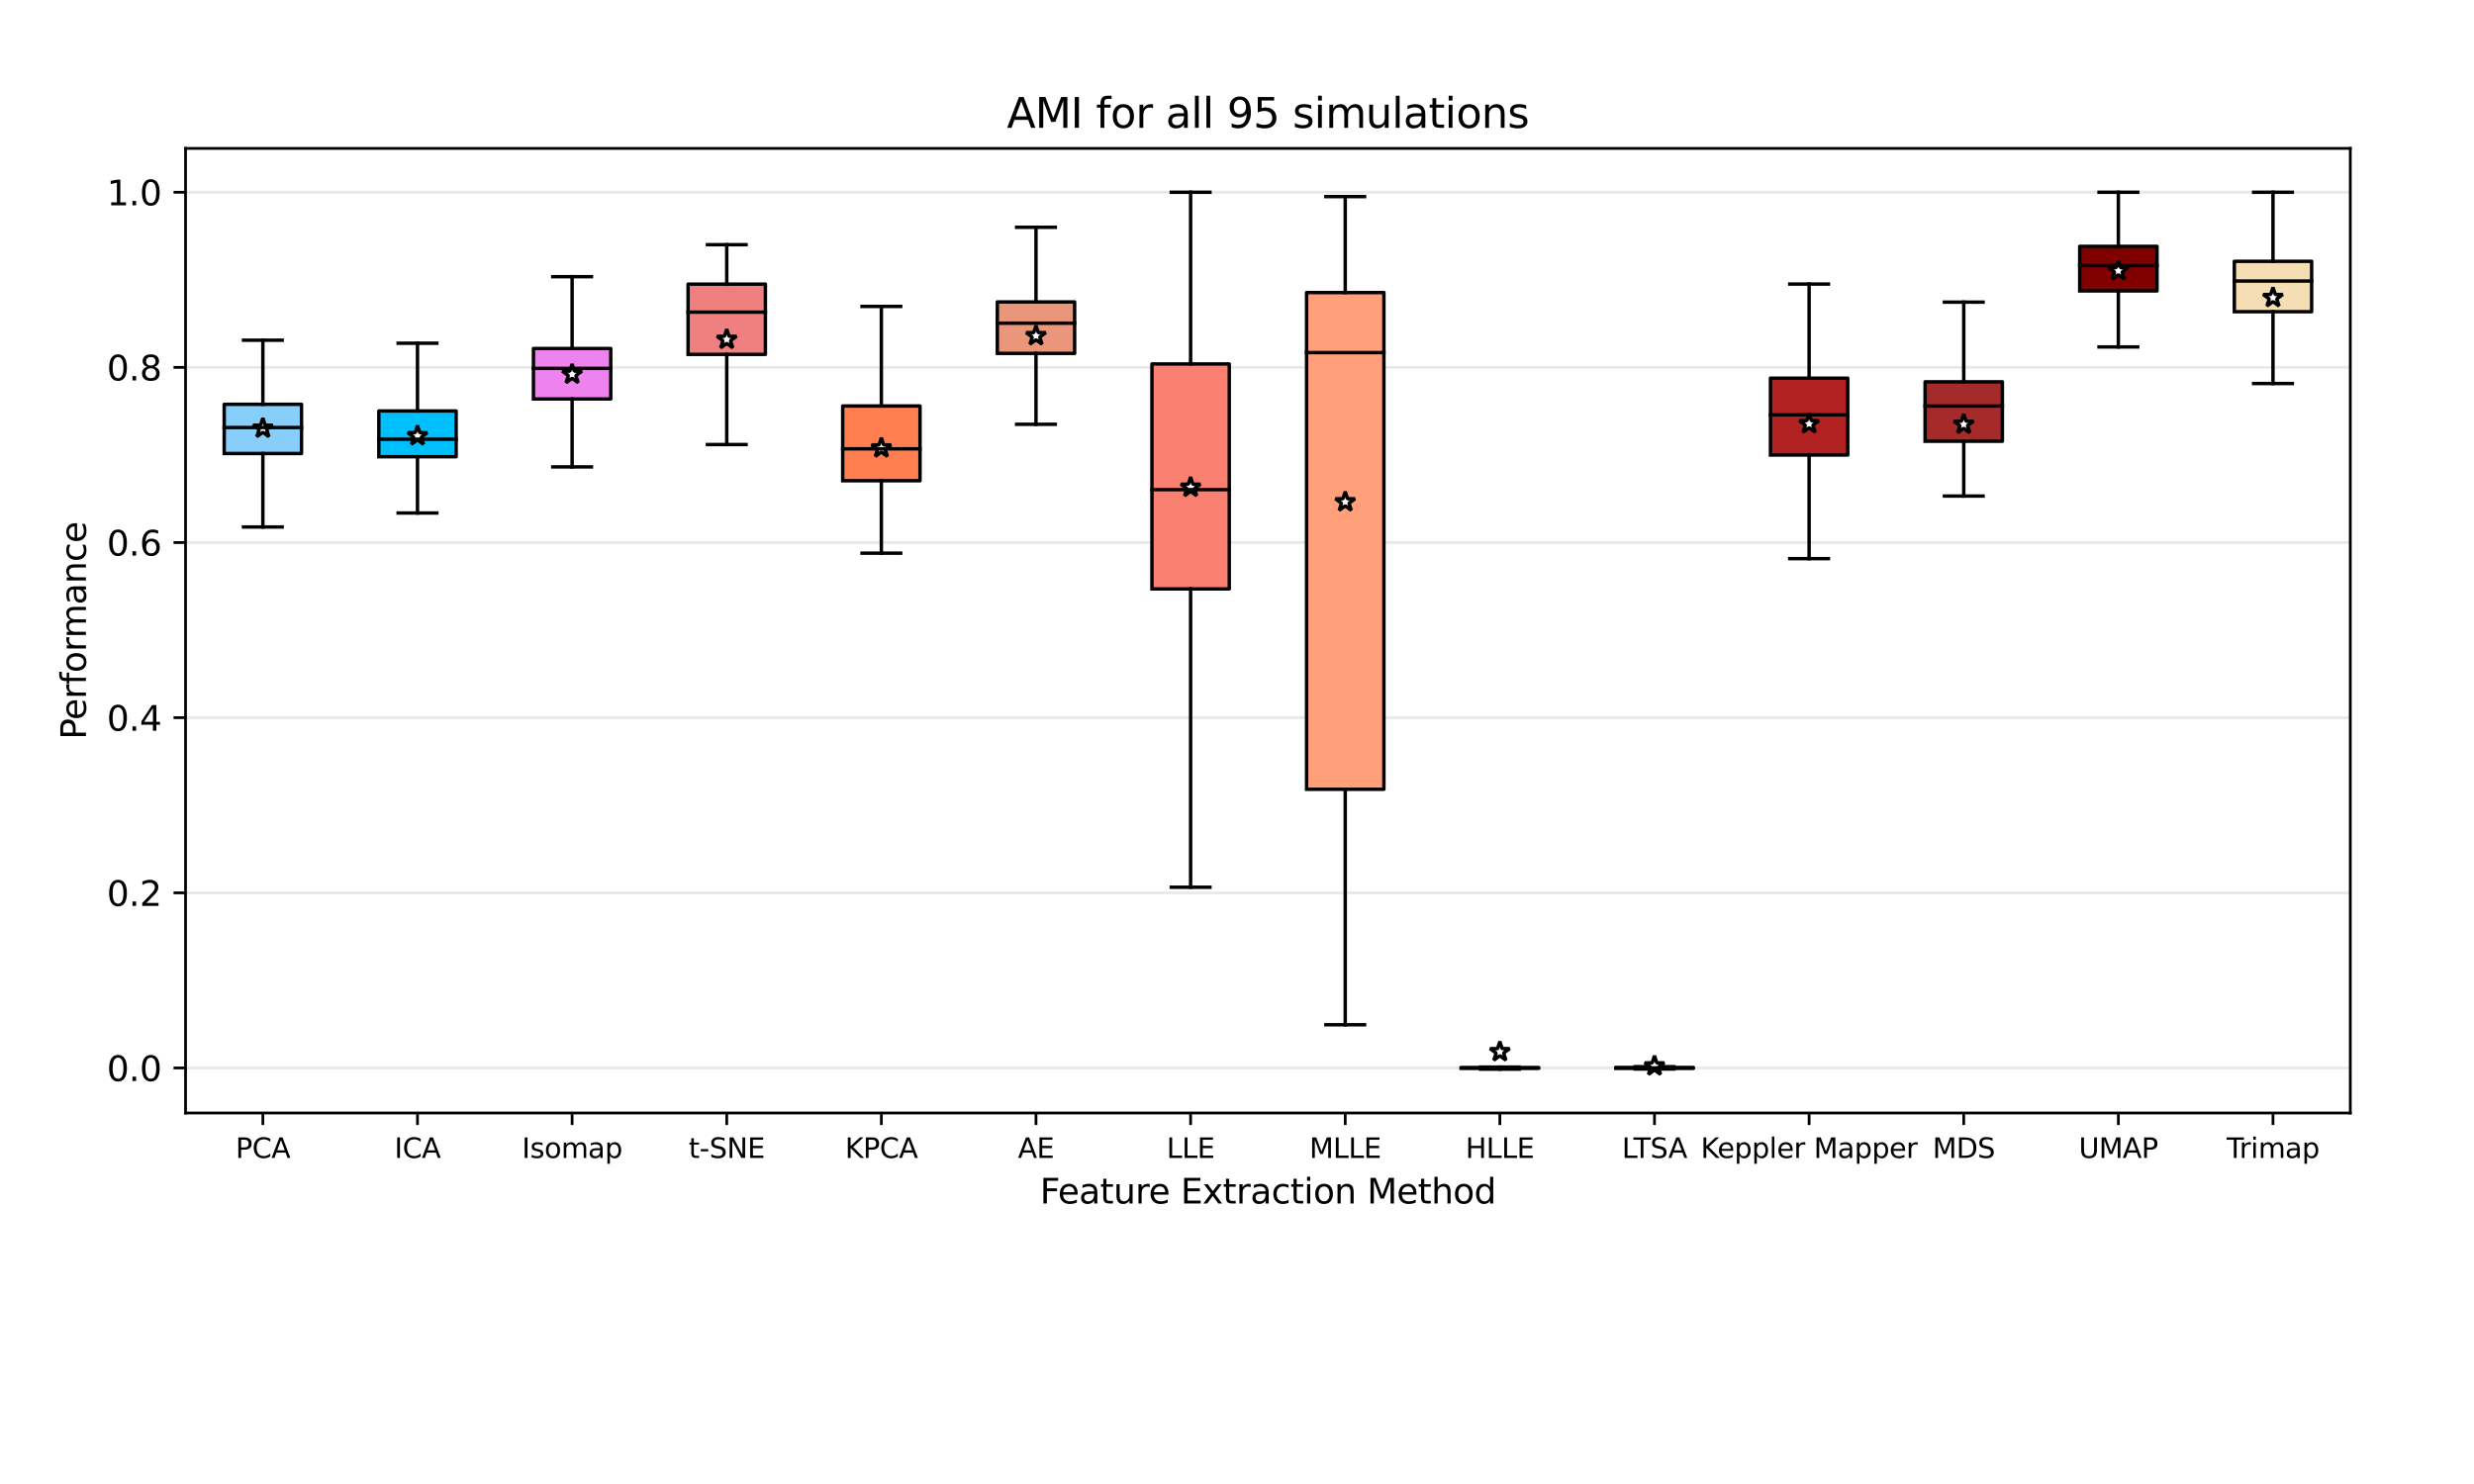 <?xml version="1.0" encoding="utf-8" standalone="no"?>
<!DOCTYPE svg PUBLIC "-//W3C//DTD SVG 1.1//EN"
  "http://www.w3.org/Graphics/SVG/1.1/DTD/svg11.dtd">
<svg xmlns:xlink="http://www.w3.org/1999/xlink" width="720pt" height="432pt" viewBox="0 0 720 432" xmlns="http://www.w3.org/2000/svg" version="1.1">
 <defs>
  <style type="text/css">*{stroke-linejoin: round; stroke-linecap: butt}</style>
 </defs>
 <g id="figure_1">
  <g id="patch_1">
   <path d="M 0 432 
L 720 432 
L 720 0 
L 0 0 
z
" style="fill: #ffffff"/>
  </g>
  <g id="axes_1">
   <g id="patch_2">
    <path d="M 54 324 
L 684 324 
L 684 43.2 
L 54 43.2 
z
" style="fill: #ffffff"/>
   </g>
   <g id="matplotlib.axis_1">
    <g id="xtick_1">
     <g id="line2d_1">
      <defs>
       <path id="m69fe565f11" d="M 0 0 
L 0 3.5 
" style="stroke: #000000; stroke-width: 0.8"/>
      </defs>
      <g>
       <use xlink:href="#m69fe565f11" x="76.5" y="324" style="stroke: #000000; stroke-width: 0.8"/>
      </g>
     </g>
     <g id="text_1">
      <!-- PCA -->
      <g transform="translate(68.559 337.079) scale(0.08 -0.08)">
       <defs>
        <path id="DejaVuSans-50" d="M 1259 4147 
L 1259 2394 
L 2053 2394 
Q 2494 2394 2734 2622 
Q 2975 2850 2975 3272 
Q 2975 3691 2734 3919 
Q 2494 4147 2053 4147 
L 1259 4147 
z
M 628 4666 
L 2053 4666 
Q 2838 4666 3239 4311 
Q 3641 3956 3641 3272 
Q 3641 2581 3239 2228 
Q 2838 1875 2053 1875 
L 1259 1875 
L 1259 0 
L 628 0 
L 628 4666 
z
" transform="scale(0.016)"/>
        <path id="DejaVuSans-43" d="M 4122 4306 
L 4122 3641 
Q 3803 3938 3442 4084 
Q 3081 4231 2675 4231 
Q 1875 4231 1450 3742 
Q 1025 3253 1025 2328 
Q 1025 1406 1450 917 
Q 1875 428 2675 428 
Q 3081 428 3442 575 
Q 3803 722 4122 1019 
L 4122 359 
Q 3791 134 3420 21 
Q 3050 -91 2638 -91 
Q 1578 -91 968 557 
Q 359 1206 359 2328 
Q 359 3453 968 4101 
Q 1578 4750 2638 4750 
Q 3056 4750 3426 4639 
Q 3797 4528 4122 4306 
z
" transform="scale(0.016)"/>
        <path id="DejaVuSans-41" d="M 2188 4044 
L 1331 1722 
L 3047 1722 
L 2188 4044 
z
M 1831 4666 
L 2547 4666 
L 4325 0 
L 3669 0 
L 3244 1197 
L 1141 1197 
L 716 0 
L 50 0 
L 1831 4666 
z
" transform="scale(0.016)"/>
       </defs>
       <use xlink:href="#DejaVuSans-50"/>
       <use xlink:href="#DejaVuSans-43" x="60.303"/>
       <use xlink:href="#DejaVuSans-41" x="130.127"/>
      </g>
     </g>
    </g>
    <g id="xtick_2">
     <g id="line2d_2">
      <g>
       <use xlink:href="#m69fe565f11" x="121.5" y="324" style="stroke: #000000; stroke-width: 0.8"/>
      </g>
     </g>
     <g id="text_2">
      <!-- ICA -->
      <g transform="translate(114.791 337.079) scale(0.08 -0.08)">
       <defs>
        <path id="DejaVuSans-49" d="M 628 4666 
L 1259 4666 
L 1259 0 
L 628 0 
L 628 4666 
z
" transform="scale(0.016)"/>
       </defs>
       <use xlink:href="#DejaVuSans-49"/>
       <use xlink:href="#DejaVuSans-43" x="29.492"/>
       <use xlink:href="#DejaVuSans-41" x="99.316"/>
      </g>
     </g>
    </g>
    <g id="xtick_3">
     <g id="line2d_3">
      <g>
       <use xlink:href="#m69fe565f11" x="166.5" y="324" style="stroke: #000000; stroke-width: 0.8"/>
      </g>
     </g>
     <g id="text_3">
      <!-- Isomap -->
      <g transform="translate(151.902 337.079) scale(0.08 -0.08)">
       <defs>
        <path id="DejaVuSans-73" d="M 2834 3397 
L 2834 2853 
Q 2591 2978 2328 3040 
Q 2066 3103 1784 3103 
Q 1356 3103 1142 2972 
Q 928 2841 928 2578 
Q 928 2378 1081 2264 
Q 1234 2150 1697 2047 
L 1894 2003 
Q 2506 1872 2764 1633 
Q 3022 1394 3022 966 
Q 3022 478 2636 193 
Q 2250 -91 1575 -91 
Q 1294 -91 989 -36 
Q 684 19 347 128 
L 347 722 
Q 666 556 975 473 
Q 1284 391 1588 391 
Q 1994 391 2212 530 
Q 2431 669 2431 922 
Q 2431 1156 2273 1281 
Q 2116 1406 1581 1522 
L 1381 1569 
Q 847 1681 609 1914 
Q 372 2147 372 2553 
Q 372 3047 722 3315 
Q 1072 3584 1716 3584 
Q 2034 3584 2315 3537 
Q 2597 3491 2834 3397 
z
" transform="scale(0.016)"/>
        <path id="DejaVuSans-6f" d="M 1959 3097 
Q 1497 3097 1228 2736 
Q 959 2375 959 1747 
Q 959 1119 1226 758 
Q 1494 397 1959 397 
Q 2419 397 2687 759 
Q 2956 1122 2956 1747 
Q 2956 2369 2687 2733 
Q 2419 3097 1959 3097 
z
M 1959 3584 
Q 2709 3584 3137 3096 
Q 3566 2609 3566 1747 
Q 3566 888 3137 398 
Q 2709 -91 1959 -91 
Q 1206 -91 779 398 
Q 353 888 353 1747 
Q 353 2609 779 3096 
Q 1206 3584 1959 3584 
z
" transform="scale(0.016)"/>
        <path id="DejaVuSans-6d" d="M 3328 2828 
Q 3544 3216 3844 3400 
Q 4144 3584 4550 3584 
Q 5097 3584 5394 3201 
Q 5691 2819 5691 2113 
L 5691 0 
L 5113 0 
L 5113 2094 
Q 5113 2597 4934 2840 
Q 4756 3084 4391 3084 
Q 3944 3084 3684 2787 
Q 3425 2491 3425 1978 
L 3425 0 
L 2847 0 
L 2847 2094 
Q 2847 2600 2669 2842 
Q 2491 3084 2119 3084 
Q 1678 3084 1418 2786 
Q 1159 2488 1159 1978 
L 1159 0 
L 581 0 
L 581 3500 
L 1159 3500 
L 1159 2956 
Q 1356 3278 1631 3431 
Q 1906 3584 2284 3584 
Q 2666 3584 2933 3390 
Q 3200 3197 3328 2828 
z
" transform="scale(0.016)"/>
        <path id="DejaVuSans-61" d="M 2194 1759 
Q 1497 1759 1228 1600 
Q 959 1441 959 1056 
Q 959 750 1161 570 
Q 1363 391 1709 391 
Q 2188 391 2477 730 
Q 2766 1069 2766 1631 
L 2766 1759 
L 2194 1759 
z
M 3341 1997 
L 3341 0 
L 2766 0 
L 2766 531 
Q 2569 213 2275 61 
Q 1981 -91 1556 -91 
Q 1019 -91 701 211 
Q 384 513 384 1019 
Q 384 1609 779 1909 
Q 1175 2209 1959 2209 
L 2766 2209 
L 2766 2266 
Q 2766 2663 2505 2880 
Q 2244 3097 1772 3097 
Q 1472 3097 1187 3025 
Q 903 2953 641 2809 
L 641 3341 
Q 956 3463 1253 3523 
Q 1550 3584 1831 3584 
Q 2591 3584 2966 3190 
Q 3341 2797 3341 1997 
z
" transform="scale(0.016)"/>
        <path id="DejaVuSans-70" d="M 1159 525 
L 1159 -1331 
L 581 -1331 
L 581 3500 
L 1159 3500 
L 1159 2969 
Q 1341 3281 1617 3432 
Q 1894 3584 2278 3584 
Q 2916 3584 3314 3078 
Q 3713 2572 3713 1747 
Q 3713 922 3314 415 
Q 2916 -91 2278 -91 
Q 1894 -91 1617 61 
Q 1341 213 1159 525 
z
M 3116 1747 
Q 3116 2381 2855 2742 
Q 2594 3103 2138 3103 
Q 1681 3103 1420 2742 
Q 1159 2381 1159 1747 
Q 1159 1113 1420 752 
Q 1681 391 2138 391 
Q 2594 391 2855 752 
Q 3116 1113 3116 1747 
z
" transform="scale(0.016)"/>
       </defs>
       <use xlink:href="#DejaVuSans-49"/>
       <use xlink:href="#DejaVuSans-73" x="29.492"/>
       <use xlink:href="#DejaVuSans-6f" x="81.592"/>
       <use xlink:href="#DejaVuSans-6d" x="142.773"/>
       <use xlink:href="#DejaVuSans-61" x="240.186"/>
       <use xlink:href="#DejaVuSans-70" x="301.465"/>
      </g>
     </g>
    </g>
    <g id="xtick_4">
     <g id="line2d_4">
      <g>
       <use xlink:href="#m69fe565f11" x="211.5" y="324" style="stroke: #000000; stroke-width: 0.8"/>
      </g>
     </g>
     <g id="text_4">
      <!-- t-SNE -->
      <g transform="translate(200.429 337.079) scale(0.08 -0.08)">
       <defs>
        <path id="DejaVuSans-74" d="M 1172 4494 
L 1172 3500 
L 2356 3500 
L 2356 3053 
L 1172 3053 
L 1172 1153 
Q 1172 725 1289 603 
Q 1406 481 1766 481 
L 2356 481 
L 2356 0 
L 1766 0 
Q 1100 0 847 248 
Q 594 497 594 1153 
L 594 3053 
L 172 3053 
L 172 3500 
L 594 3500 
L 594 4494 
L 1172 4494 
z
" transform="scale(0.016)"/>
        <path id="DejaVuSans-2d" d="M 313 2009 
L 1997 2009 
L 1997 1497 
L 313 1497 
L 313 2009 
z
" transform="scale(0.016)"/>
        <path id="DejaVuSans-53" d="M 3425 4513 
L 3425 3897 
Q 3066 4069 2747 4153 
Q 2428 4238 2131 4238 
Q 1616 4238 1336 4038 
Q 1056 3838 1056 3469 
Q 1056 3159 1242 3001 
Q 1428 2844 1947 2747 
L 2328 2669 
Q 3034 2534 3370 2195 
Q 3706 1856 3706 1288 
Q 3706 609 3251 259 
Q 2797 -91 1919 -91 
Q 1588 -91 1214 -16 
Q 841 59 441 206 
L 441 856 
Q 825 641 1194 531 
Q 1563 422 1919 422 
Q 2459 422 2753 634 
Q 3047 847 3047 1241 
Q 3047 1584 2836 1778 
Q 2625 1972 2144 2069 
L 1759 2144 
Q 1053 2284 737 2584 
Q 422 2884 422 3419 
Q 422 4038 858 4394 
Q 1294 4750 2059 4750 
Q 2388 4750 2728 4690 
Q 3069 4631 3425 4513 
z
" transform="scale(0.016)"/>
        <path id="DejaVuSans-4e" d="M 628 4666 
L 1478 4666 
L 3547 763 
L 3547 4666 
L 4159 4666 
L 4159 0 
L 3309 0 
L 1241 3903 
L 1241 0 
L 628 0 
L 628 4666 
z
" transform="scale(0.016)"/>
        <path id="DejaVuSans-45" d="M 628 4666 
L 3578 4666 
L 3578 4134 
L 1259 4134 
L 1259 2753 
L 3481 2753 
L 3481 2222 
L 1259 2222 
L 1259 531 
L 3634 531 
L 3634 0 
L 628 0 
L 628 4666 
z
" transform="scale(0.016)"/>
       </defs>
       <use xlink:href="#DejaVuSans-74"/>
       <use xlink:href="#DejaVuSans-2d" x="39.209"/>
       <use xlink:href="#DejaVuSans-53" x="75.293"/>
       <use xlink:href="#DejaVuSans-4e" x="138.77"/>
       <use xlink:href="#DejaVuSans-45" x="213.574"/>
      </g>
     </g>
    </g>
    <g id="xtick_5">
     <g id="line2d_5">
      <g>
       <use xlink:href="#m69fe565f11" x="256.5" y="324" style="stroke: #000000; stroke-width: 0.8"/>
      </g>
     </g>
     <g id="text_5">
      <!-- KPCA -->
      <g transform="translate(245.936 337.079) scale(0.08 -0.08)">
       <defs>
        <path id="DejaVuSans-4b" d="M 628 4666 
L 1259 4666 
L 1259 2694 
L 3353 4666 
L 4166 4666 
L 1850 2491 
L 4331 0 
L 3500 0 
L 1259 2247 
L 1259 0 
L 628 0 
L 628 4666 
z
" transform="scale(0.016)"/>
       </defs>
       <use xlink:href="#DejaVuSans-4b"/>
       <use xlink:href="#DejaVuSans-50" x="65.576"/>
       <use xlink:href="#DejaVuSans-43" x="125.879"/>
       <use xlink:href="#DejaVuSans-41" x="195.703"/>
      </g>
     </g>
    </g>
    <g id="xtick_6">
     <g id="line2d_6">
      <g>
       <use xlink:href="#m69fe565f11" x="301.5" y="324" style="stroke: #000000; stroke-width: 0.8"/>
      </g>
     </g>
     <g id="text_6">
      <!-- AE -->
      <g transform="translate(296.236 337.079) scale(0.08 -0.08)">
       <use xlink:href="#DejaVuSans-41"/>
       <use xlink:href="#DejaVuSans-45" x="68.408"/>
      </g>
     </g>
    </g>
    <g id="xtick_7">
     <g id="line2d_7">
      <g>
       <use xlink:href="#m69fe565f11" x="346.5" y="324" style="stroke: #000000; stroke-width: 0.8"/>
      </g>
     </g>
     <g id="text_7">
      <!-- LLE -->
      <g transform="translate(339.515 337.079) scale(0.08 -0.08)">
       <defs>
        <path id="DejaVuSans-4c" d="M 628 4666 
L 1259 4666 
L 1259 531 
L 3531 531 
L 3531 0 
L 628 0 
L 628 4666 
z
" transform="scale(0.016)"/>
       </defs>
       <use xlink:href="#DejaVuSans-4c"/>
       <use xlink:href="#DejaVuSans-4c" x="55.713"/>
       <use xlink:href="#DejaVuSans-45" x="111.426"/>
      </g>
     </g>
    </g>
    <g id="xtick_8">
     <g id="line2d_8">
      <g>
       <use xlink:href="#m69fe565f11" x="391.5" y="324" style="stroke: #000000; stroke-width: 0.8"/>
      </g>
     </g>
     <g id="text_8">
      <!-- MLLE -->
      <g transform="translate(381.064 337.079) scale(0.08 -0.08)">
       <defs>
        <path id="DejaVuSans-4d" d="M 628 4666 
L 1569 4666 
L 2759 1491 
L 3956 4666 
L 4897 4666 
L 4897 0 
L 4281 0 
L 4281 4097 
L 3078 897 
L 2444 897 
L 1241 4097 
L 1241 0 
L 628 0 
L 628 4666 
z
" transform="scale(0.016)"/>
       </defs>
       <use xlink:href="#DejaVuSans-4d"/>
       <use xlink:href="#DejaVuSans-4c" x="86.279"/>
       <use xlink:href="#DejaVuSans-4c" x="141.992"/>
       <use xlink:href="#DejaVuSans-45" x="197.705"/>
      </g>
     </g>
    </g>
    <g id="xtick_9">
     <g id="line2d_9">
      <g>
       <use xlink:href="#m69fe565f11" x="436.5" y="324" style="stroke: #000000; stroke-width: 0.8"/>
      </g>
     </g>
     <g id="text_9">
      <!-- HLLE -->
      <g transform="translate(426.507 337.079) scale(0.08 -0.08)">
       <defs>
        <path id="DejaVuSans-48" d="M 628 4666 
L 1259 4666 
L 1259 2753 
L 3553 2753 
L 3553 4666 
L 4184 4666 
L 4184 0 
L 3553 0 
L 3553 2222 
L 1259 2222 
L 1259 0 
L 628 0 
L 628 4666 
z
" transform="scale(0.016)"/>
       </defs>
       <use xlink:href="#DejaVuSans-48"/>
       <use xlink:href="#DejaVuSans-4c" x="75.195"/>
       <use xlink:href="#DejaVuSans-4c" x="130.908"/>
       <use xlink:href="#DejaVuSans-45" x="186.621"/>
      </g>
     </g>
    </g>
    <g id="xtick_10">
     <g id="line2d_10">
      <g>
       <use xlink:href="#m69fe565f11" x="481.5" y="324" style="stroke: #000000; stroke-width: 0.8"/>
      </g>
     </g>
     <g id="text_10">
      <!-- LTSA -->
      <g transform="translate(472.027 337.079) scale(0.08 -0.08)">
       <defs>
        <path id="DejaVuSans-54" d="M -19 4666 
L 3928 4666 
L 3928 4134 
L 2272 4134 
L 2272 0 
L 1638 0 
L 1638 4134 
L -19 4134 
L -19 4666 
z
" transform="scale(0.016)"/>
       </defs>
       <use xlink:href="#DejaVuSans-4c"/>
       <use xlink:href="#DejaVuSans-54" x="41.963"/>
       <use xlink:href="#DejaVuSans-53" x="103.047"/>
       <use xlink:href="#DejaVuSans-41" x="168.398"/>
      </g>
     </g>
    </g>
    <g id="xtick_11">
     <g id="line2d_11">
      <g>
       <use xlink:href="#m69fe565f11" x="526.5" y="324" style="stroke: #000000; stroke-width: 0.8"/>
      </g>
     </g>
     <g id="text_11">
      <!-- Keppler Mapper -->
      <g transform="translate(494.962 337.079) scale(0.08 -0.08)">
       <defs>
        <path id="DejaVuSans-65" d="M 3597 1894 
L 3597 1613 
L 953 1613 
Q 991 1019 1311 708 
Q 1631 397 2203 397 
Q 2534 397 2845 478 
Q 3156 559 3463 722 
L 3463 178 
Q 3153 47 2828 -22 
Q 2503 -91 2169 -91 
Q 1331 -91 842 396 
Q 353 884 353 1716 
Q 353 2575 817 3079 
Q 1281 3584 2069 3584 
Q 2775 3584 3186 3129 
Q 3597 2675 3597 1894 
z
M 3022 2063 
Q 3016 2534 2758 2815 
Q 2500 3097 2075 3097 
Q 1594 3097 1305 2825 
Q 1016 2553 972 2059 
L 3022 2063 
z
" transform="scale(0.016)"/>
        <path id="DejaVuSans-6c" d="M 603 4863 
L 1178 4863 
L 1178 0 
L 603 0 
L 603 4863 
z
" transform="scale(0.016)"/>
        <path id="DejaVuSans-72" d="M 2631 2963 
Q 2534 3019 2420 3045 
Q 2306 3072 2169 3072 
Q 1681 3072 1420 2755 
Q 1159 2438 1159 1844 
L 1159 0 
L 581 0 
L 581 3500 
L 1159 3500 
L 1159 2956 
Q 1341 3275 1631 3429 
Q 1922 3584 2338 3584 
Q 2397 3584 2469 3576 
Q 2541 3569 2628 3553 
L 2631 2963 
z
" transform="scale(0.016)"/>
        <path id="DejaVuSans-20" transform="scale(0.016)"/>
       </defs>
       <use xlink:href="#DejaVuSans-4b"/>
       <use xlink:href="#DejaVuSans-65" x="60.576"/>
       <use xlink:href="#DejaVuSans-70" x="122.1"/>
       <use xlink:href="#DejaVuSans-70" x="185.576"/>
       <use xlink:href="#DejaVuSans-6c" x="249.053"/>
       <use xlink:href="#DejaVuSans-65" x="276.836"/>
       <use xlink:href="#DejaVuSans-72" x="338.359"/>
       <use xlink:href="#DejaVuSans-20" x="379.473"/>
       <use xlink:href="#DejaVuSans-4d" x="411.26"/>
       <use xlink:href="#DejaVuSans-61" x="497.539"/>
       <use xlink:href="#DejaVuSans-70" x="558.818"/>
       <use xlink:href="#DejaVuSans-70" x="622.295"/>
       <use xlink:href="#DejaVuSans-65" x="685.771"/>
       <use xlink:href="#DejaVuSans-72" x="747.295"/>
      </g>
     </g>
    </g>
    <g id="xtick_12">
     <g id="line2d_12">
      <g>
       <use xlink:href="#m69fe565f11" x="571.5" y="324" style="stroke: #000000; stroke-width: 0.8"/>
      </g>
     </g>
     <g id="text_12">
      <!-- MDS -->
      <g transform="translate(562.429 337.079) scale(0.08 -0.08)">
       <defs>
        <path id="DejaVuSans-44" d="M 1259 4147 
L 1259 519 
L 2022 519 
Q 2988 519 3436 956 
Q 3884 1394 3884 2338 
Q 3884 3275 3436 3711 
Q 2988 4147 2022 4147 
L 1259 4147 
z
M 628 4666 
L 1925 4666 
Q 3281 4666 3915 4102 
Q 4550 3538 4550 2338 
Q 4550 1131 3912 565 
Q 3275 0 1925 0 
L 628 0 
L 628 4666 
z
" transform="scale(0.016)"/>
       </defs>
       <use xlink:href="#DejaVuSans-4d"/>
       <use xlink:href="#DejaVuSans-44" x="86.279"/>
       <use xlink:href="#DejaVuSans-53" x="163.281"/>
      </g>
     </g>
    </g>
    <g id="xtick_13">
     <g id="line2d_13">
      <g>
       <use xlink:href="#m69fe565f11" x="616.5" y="324" style="stroke: #000000; stroke-width: 0.8"/>
      </g>
     </g>
     <g id="text_13">
      <!-- UMAP -->
      <g transform="translate(604.973 337.079) scale(0.08 -0.08)">
       <defs>
        <path id="DejaVuSans-55" d="M 556 4666 
L 1191 4666 
L 1191 1831 
Q 1191 1081 1462 751 
Q 1734 422 2344 422 
Q 2950 422 3222 751 
Q 3494 1081 3494 1831 
L 3494 4666 
L 4128 4666 
L 4128 1753 
Q 4128 841 3676 375 
Q 3225 -91 2344 -91 
Q 1459 -91 1007 375 
Q 556 841 556 1753 
L 556 4666 
z
" transform="scale(0.016)"/>
       </defs>
       <use xlink:href="#DejaVuSans-55"/>
       <use xlink:href="#DejaVuSans-4d" x="73.193"/>
       <use xlink:href="#DejaVuSans-41" x="159.473"/>
       <use xlink:href="#DejaVuSans-50" x="227.881"/>
      </g>
     </g>
    </g>
    <g id="xtick_14">
     <g id="line2d_14">
      <g>
       <use xlink:href="#m69fe565f11" x="661.5" y="324" style="stroke: #000000; stroke-width: 0.8"/>
      </g>
     </g>
     <g id="text_14">
      <!-- Trimap -->
      <g transform="translate(648.004 337.079) scale(0.08 -0.08)">
       <defs>
        <path id="DejaVuSans-69" d="M 603 3500 
L 1178 3500 
L 1178 0 
L 603 0 
L 603 3500 
z
M 603 4863 
L 1178 4863 
L 1178 4134 
L 603 4134 
L 603 4863 
z
" transform="scale(0.016)"/>
       </defs>
       <use xlink:href="#DejaVuSans-54"/>
       <use xlink:href="#DejaVuSans-72" x="46.334"/>
       <use xlink:href="#DejaVuSans-69" x="87.447"/>
       <use xlink:href="#DejaVuSans-6d" x="115.23"/>
       <use xlink:href="#DejaVuSans-61" x="212.643"/>
       <use xlink:href="#DejaVuSans-70" x="273.922"/>
      </g>
     </g>
    </g>
    <g id="text_15">
     <!-- Feature Extraction Method -->
     <g transform="translate(302.654 350.341) scale(0.1 -0.1)">
      <defs>
       <path id="DejaVuSans-46" d="M 628 4666 
L 3309 4666 
L 3309 4134 
L 1259 4134 
L 1259 2759 
L 3109 2759 
L 3109 2228 
L 1259 2228 
L 1259 0 
L 628 0 
L 628 4666 
z
" transform="scale(0.016)"/>
       <path id="DejaVuSans-75" d="M 544 1381 
L 544 3500 
L 1119 3500 
L 1119 1403 
Q 1119 906 1312 657 
Q 1506 409 1894 409 
Q 2359 409 2629 706 
Q 2900 1003 2900 1516 
L 2900 3500 
L 3475 3500 
L 3475 0 
L 2900 0 
L 2900 538 
Q 2691 219 2414 64 
Q 2138 -91 1772 -91 
Q 1169 -91 856 284 
Q 544 659 544 1381 
z
M 1991 3584 
L 1991 3584 
z
" transform="scale(0.016)"/>
       <path id="DejaVuSans-78" d="M 3513 3500 
L 2247 1797 
L 3578 0 
L 2900 0 
L 1881 1375 
L 863 0 
L 184 0 
L 1544 1831 
L 300 3500 
L 978 3500 
L 1906 2253 
L 2834 3500 
L 3513 3500 
z
" transform="scale(0.016)"/>
       <path id="DejaVuSans-63" d="M 3122 3366 
L 3122 2828 
Q 2878 2963 2633 3030 
Q 2388 3097 2138 3097 
Q 1578 3097 1268 2742 
Q 959 2388 959 1747 
Q 959 1106 1268 751 
Q 1578 397 2138 397 
Q 2388 397 2633 464 
Q 2878 531 3122 666 
L 3122 134 
Q 2881 22 2623 -34 
Q 2366 -91 2075 -91 
Q 1284 -91 818 406 
Q 353 903 353 1747 
Q 353 2603 823 3093 
Q 1294 3584 2113 3584 
Q 2378 3584 2631 3529 
Q 2884 3475 3122 3366 
z
" transform="scale(0.016)"/>
       <path id="DejaVuSans-6e" d="M 3513 2113 
L 3513 0 
L 2938 0 
L 2938 2094 
Q 2938 2591 2744 2837 
Q 2550 3084 2163 3084 
Q 1697 3084 1428 2787 
Q 1159 2491 1159 1978 
L 1159 0 
L 581 0 
L 581 3500 
L 1159 3500 
L 1159 2956 
Q 1366 3272 1645 3428 
Q 1925 3584 2291 3584 
Q 2894 3584 3203 3211 
Q 3513 2838 3513 2113 
z
" transform="scale(0.016)"/>
       <path id="DejaVuSans-68" d="M 3513 2113 
L 3513 0 
L 2938 0 
L 2938 2094 
Q 2938 2591 2744 2837 
Q 2550 3084 2163 3084 
Q 1697 3084 1428 2787 
Q 1159 2491 1159 1978 
L 1159 0 
L 581 0 
L 581 4863 
L 1159 4863 
L 1159 2956 
Q 1366 3272 1645 3428 
Q 1925 3584 2291 3584 
Q 2894 3584 3203 3211 
Q 3513 2838 3513 2113 
z
" transform="scale(0.016)"/>
       <path id="DejaVuSans-64" d="M 2906 2969 
L 2906 4863 
L 3481 4863 
L 3481 0 
L 2906 0 
L 2906 525 
Q 2725 213 2448 61 
Q 2172 -91 1784 -91 
Q 1150 -91 751 415 
Q 353 922 353 1747 
Q 353 2572 751 3078 
Q 1150 3584 1784 3584 
Q 2172 3584 2448 3432 
Q 2725 3281 2906 2969 
z
M 947 1747 
Q 947 1113 1208 752 
Q 1469 391 1925 391 
Q 2381 391 2643 752 
Q 2906 1113 2906 1747 
Q 2906 2381 2643 2742 
Q 2381 3103 1925 3103 
Q 1469 3103 1208 2742 
Q 947 2381 947 1747 
z
" transform="scale(0.016)"/>
      </defs>
      <use xlink:href="#DejaVuSans-46"/>
      <use xlink:href="#DejaVuSans-65" x="52.02"/>
      <use xlink:href="#DejaVuSans-61" x="113.543"/>
      <use xlink:href="#DejaVuSans-74" x="174.822"/>
      <use xlink:href="#DejaVuSans-75" x="214.031"/>
      <use xlink:href="#DejaVuSans-72" x="277.41"/>
      <use xlink:href="#DejaVuSans-65" x="316.273"/>
      <use xlink:href="#DejaVuSans-20" x="377.797"/>
      <use xlink:href="#DejaVuSans-45" x="409.584"/>
      <use xlink:href="#DejaVuSans-78" x="472.768"/>
      <use xlink:href="#DejaVuSans-74" x="531.947"/>
      <use xlink:href="#DejaVuSans-72" x="571.156"/>
      <use xlink:href="#DejaVuSans-61" x="612.27"/>
      <use xlink:href="#DejaVuSans-63" x="673.549"/>
      <use xlink:href="#DejaVuSans-74" x="728.529"/>
      <use xlink:href="#DejaVuSans-69" x="767.738"/>
      <use xlink:href="#DejaVuSans-6f" x="795.521"/>
      <use xlink:href="#DejaVuSans-6e" x="856.703"/>
      <use xlink:href="#DejaVuSans-20" x="920.082"/>
      <use xlink:href="#DejaVuSans-4d" x="951.869"/>
      <use xlink:href="#DejaVuSans-65" x="1038.148"/>
      <use xlink:href="#DejaVuSans-74" x="1099.672"/>
      <use xlink:href="#DejaVuSans-68" x="1138.881"/>
      <use xlink:href="#DejaVuSans-6f" x="1202.26"/>
      <use xlink:href="#DejaVuSans-64" x="1263.441"/>
     </g>
    </g>
   </g>
   <g id="matplotlib.axis_2">
    <g id="ytick_1">
     <g id="line2d_15">
      <path d="M 54 310.893 
L 684 310.893 
" clip-path="url(#p371d0710ff)" style="fill: none; stroke: #d3d3d3; stroke-opacity: 0.5; stroke-width: 0.8; stroke-linecap: square"/>
     </g>
     <g id="line2d_16">
      <defs>
       <path id="m4c0fda315f" d="M 0 0 
L -3.5 0 
" style="stroke: #000000; stroke-width: 0.8"/>
      </defs>
      <g>
       <use xlink:href="#m4c0fda315f" x="54" y="310.893" style="stroke: #000000; stroke-width: 0.8"/>
      </g>
     </g>
     <g id="text_16">
      <!-- 0.0 -->
      <g transform="translate(31.097 314.692) scale(0.1 -0.1)">
       <defs>
        <path id="DejaVuSans-30" d="M 2034 4250 
Q 1547 4250 1301 3770 
Q 1056 3291 1056 2328 
Q 1056 1369 1301 889 
Q 1547 409 2034 409 
Q 2525 409 2770 889 
Q 3016 1369 3016 2328 
Q 3016 3291 2770 3770 
Q 2525 4250 2034 4250 
z
M 2034 4750 
Q 2819 4750 3233 4129 
Q 3647 3509 3647 2328 
Q 3647 1150 3233 529 
Q 2819 -91 2034 -91 
Q 1250 -91 836 529 
Q 422 1150 422 2328 
Q 422 3509 836 4129 
Q 1250 4750 2034 4750 
z
" transform="scale(0.016)"/>
        <path id="DejaVuSans-2e" d="M 684 794 
L 1344 794 
L 1344 0 
L 684 0 
L 684 794 
z
" transform="scale(0.016)"/>
       </defs>
       <use xlink:href="#DejaVuSans-30"/>
       <use xlink:href="#DejaVuSans-2e" x="63.623"/>
       <use xlink:href="#DejaVuSans-30" x="95.41"/>
      </g>
     </g>
    </g>
    <g id="ytick_2">
     <g id="line2d_17">
      <path d="M 54 259.907 
L 684 259.907 
" clip-path="url(#p371d0710ff)" style="fill: none; stroke: #d3d3d3; stroke-opacity: 0.5; stroke-width: 0.8; stroke-linecap: square"/>
     </g>
     <g id="line2d_18">
      <g>
       <use xlink:href="#m4c0fda315f" x="54" y="259.907" style="stroke: #000000; stroke-width: 0.8"/>
      </g>
     </g>
     <g id="text_17">
      <!-- 0.2 -->
      <g transform="translate(31.097 263.706) scale(0.1 -0.1)">
       <defs>
        <path id="DejaVuSans-32" d="M 1228 531 
L 3431 531 
L 3431 0 
L 469 0 
L 469 531 
Q 828 903 1448 1529 
Q 2069 2156 2228 2338 
Q 2531 2678 2651 2914 
Q 2772 3150 2772 3378 
Q 2772 3750 2511 3984 
Q 2250 4219 1831 4219 
Q 1534 4219 1204 4116 
Q 875 4013 500 3803 
L 500 4441 
Q 881 4594 1212 4672 
Q 1544 4750 1819 4750 
Q 2544 4750 2975 4387 
Q 3406 4025 3406 3419 
Q 3406 3131 3298 2873 
Q 3191 2616 2906 2266 
Q 2828 2175 2409 1742 
Q 1991 1309 1228 531 
z
" transform="scale(0.016)"/>
       </defs>
       <use xlink:href="#DejaVuSans-30"/>
       <use xlink:href="#DejaVuSans-2e" x="63.623"/>
       <use xlink:href="#DejaVuSans-32" x="95.41"/>
      </g>
     </g>
    </g>
    <g id="ytick_3">
     <g id="line2d_19">
      <path d="M 54 208.921 
L 684 208.921 
" clip-path="url(#p371d0710ff)" style="fill: none; stroke: #d3d3d3; stroke-opacity: 0.5; stroke-width: 0.8; stroke-linecap: square"/>
     </g>
     <g id="line2d_20">
      <g>
       <use xlink:href="#m4c0fda315f" x="54" y="208.921" style="stroke: #000000; stroke-width: 0.8"/>
      </g>
     </g>
     <g id="text_18">
      <!-- 0.4 -->
      <g transform="translate(31.097 212.72) scale(0.1 -0.1)">
       <defs>
        <path id="DejaVuSans-34" d="M 2419 4116 
L 825 1625 
L 2419 1625 
L 2419 4116 
z
M 2253 4666 
L 3047 4666 
L 3047 1625 
L 3713 1625 
L 3713 1100 
L 3047 1100 
L 3047 0 
L 2419 0 
L 2419 1100 
L 313 1100 
L 313 1709 
L 2253 4666 
z
" transform="scale(0.016)"/>
       </defs>
       <use xlink:href="#DejaVuSans-30"/>
       <use xlink:href="#DejaVuSans-2e" x="63.623"/>
       <use xlink:href="#DejaVuSans-34" x="95.41"/>
      </g>
     </g>
    </g>
    <g id="ytick_4">
     <g id="line2d_21">
      <path d="M 54 157.935 
L 684 157.935 
" clip-path="url(#p371d0710ff)" style="fill: none; stroke: #d3d3d3; stroke-opacity: 0.5; stroke-width: 0.8; stroke-linecap: square"/>
     </g>
     <g id="line2d_22">
      <g>
       <use xlink:href="#m4c0fda315f" x="54" y="157.935" style="stroke: #000000; stroke-width: 0.8"/>
      </g>
     </g>
     <g id="text_19">
      <!-- 0.6 -->
      <g transform="translate(31.097 161.734) scale(0.1 -0.1)">
       <defs>
        <path id="DejaVuSans-36" d="M 2113 2584 
Q 1688 2584 1439 2293 
Q 1191 2003 1191 1497 
Q 1191 994 1439 701 
Q 1688 409 2113 409 
Q 2538 409 2786 701 
Q 3034 994 3034 1497 
Q 3034 2003 2786 2293 
Q 2538 2584 2113 2584 
z
M 3366 4563 
L 3366 3988 
Q 3128 4100 2886 4159 
Q 2644 4219 2406 4219 
Q 1781 4219 1451 3797 
Q 1122 3375 1075 2522 
Q 1259 2794 1537 2939 
Q 1816 3084 2150 3084 
Q 2853 3084 3261 2657 
Q 3669 2231 3669 1497 
Q 3669 778 3244 343 
Q 2819 -91 2113 -91 
Q 1303 -91 875 529 
Q 447 1150 447 2328 
Q 447 3434 972 4092 
Q 1497 4750 2381 4750 
Q 2619 4750 2861 4703 
Q 3103 4656 3366 4563 
z
" transform="scale(0.016)"/>
       </defs>
       <use xlink:href="#DejaVuSans-30"/>
       <use xlink:href="#DejaVuSans-2e" x="63.623"/>
       <use xlink:href="#DejaVuSans-36" x="95.41"/>
      </g>
     </g>
    </g>
    <g id="ytick_5">
     <g id="line2d_23">
      <path d="M 54 106.949 
L 684 106.949 
" clip-path="url(#p371d0710ff)" style="fill: none; stroke: #d3d3d3; stroke-opacity: 0.5; stroke-width: 0.8; stroke-linecap: square"/>
     </g>
     <g id="line2d_24">
      <g>
       <use xlink:href="#m4c0fda315f" x="54" y="106.949" style="stroke: #000000; stroke-width: 0.8"/>
      </g>
     </g>
     <g id="text_20">
      <!-- 0.8 -->
      <g transform="translate(31.097 110.749) scale(0.1 -0.1)">
       <defs>
        <path id="DejaVuSans-38" d="M 2034 2216 
Q 1584 2216 1326 1975 
Q 1069 1734 1069 1313 
Q 1069 891 1326 650 
Q 1584 409 2034 409 
Q 2484 409 2743 651 
Q 3003 894 3003 1313 
Q 3003 1734 2745 1975 
Q 2488 2216 2034 2216 
z
M 1403 2484 
Q 997 2584 770 2862 
Q 544 3141 544 3541 
Q 544 4100 942 4425 
Q 1341 4750 2034 4750 
Q 2731 4750 3128 4425 
Q 3525 4100 3525 3541 
Q 3525 3141 3298 2862 
Q 3072 2584 2669 2484 
Q 3125 2378 3379 2068 
Q 3634 1759 3634 1313 
Q 3634 634 3220 271 
Q 2806 -91 2034 -91 
Q 1263 -91 848 271 
Q 434 634 434 1313 
Q 434 1759 690 2068 
Q 947 2378 1403 2484 
z
M 1172 3481 
Q 1172 3119 1398 2916 
Q 1625 2713 2034 2713 
Q 2441 2713 2670 2916 
Q 2900 3119 2900 3481 
Q 2900 3844 2670 4047 
Q 2441 4250 2034 4250 
Q 1625 4250 1398 4047 
Q 1172 3844 1172 3481 
z
" transform="scale(0.016)"/>
       </defs>
       <use xlink:href="#DejaVuSans-30"/>
       <use xlink:href="#DejaVuSans-2e" x="63.623"/>
       <use xlink:href="#DejaVuSans-38" x="95.41"/>
      </g>
     </g>
    </g>
    <g id="ytick_6">
     <g id="line2d_25">
      <path d="M 54 55.964 
L 684 55.964 
" clip-path="url(#p371d0710ff)" style="fill: none; stroke: #d3d3d3; stroke-opacity: 0.5; stroke-width: 0.8; stroke-linecap: square"/>
     </g>
     <g id="line2d_26">
      <g>
       <use xlink:href="#m4c0fda315f" x="54" y="55.964" style="stroke: #000000; stroke-width: 0.8"/>
      </g>
     </g>
     <g id="text_21">
      <!-- 1.0 -->
      <g transform="translate(31.097 59.763) scale(0.1 -0.1)">
       <defs>
        <path id="DejaVuSans-31" d="M 794 531 
L 1825 531 
L 1825 4091 
L 703 3866 
L 703 4441 
L 1819 4666 
L 2450 4666 
L 2450 531 
L 3481 531 
L 3481 0 
L 794 0 
L 794 531 
z
" transform="scale(0.016)"/>
       </defs>
       <use xlink:href="#DejaVuSans-31"/>
       <use xlink:href="#DejaVuSans-2e" x="63.623"/>
       <use xlink:href="#DejaVuSans-30" x="95.41"/>
      </g>
     </g>
    </g>
    <g id="text_22">
     <!-- Performance -->
     <g transform="translate(25.017 215.282) rotate(-90) scale(0.1 -0.1)">
      <defs>
       <path id="DejaVuSans-66" d="M 2375 4863 
L 2375 4384 
L 1825 4384 
Q 1516 4384 1395 4259 
Q 1275 4134 1275 3809 
L 1275 3500 
L 2222 3500 
L 2222 3053 
L 1275 3053 
L 1275 0 
L 697 0 
L 697 3053 
L 147 3053 
L 147 3500 
L 697 3500 
L 697 3744 
Q 697 4328 969 4595 
Q 1241 4863 1831 4863 
L 2375 4863 
z
" transform="scale(0.016)"/>
      </defs>
      <use xlink:href="#DejaVuSans-50"/>
      <use xlink:href="#DejaVuSans-65" x="56.678"/>
      <use xlink:href="#DejaVuSans-72" x="118.201"/>
      <use xlink:href="#DejaVuSans-66" x="159.314"/>
      <use xlink:href="#DejaVuSans-6f" x="194.52"/>
      <use xlink:href="#DejaVuSans-72" x="255.701"/>
      <use xlink:href="#DejaVuSans-6d" x="295.064"/>
      <use xlink:href="#DejaVuSans-61" x="392.477"/>
      <use xlink:href="#DejaVuSans-6e" x="453.756"/>
      <use xlink:href="#DejaVuSans-63" x="517.135"/>
      <use xlink:href="#DejaVuSans-65" x="572.115"/>
     </g>
    </g>
   </g>
   <g id="patch_3">
    <path d="M 65.25 132.016 
L 87.75 132.016 
L 87.75 117.688 
L 65.25 117.688 
z
" clip-path="url(#p371d0710ff)" style="fill: #87cefa"/>
   </g>
   <g id="patch_4">
    <path d="M 110.25 132.961 
L 132.75 132.961 
L 132.75 119.636 
L 110.25 119.636 
z
" clip-path="url(#p371d0710ff)" style="fill: #00bfff"/>
   </g>
   <g id="patch_5">
    <path d="M 155.25 116.131 
L 177.75 116.131 
L 177.75 101.453 
L 155.25 101.453 
z
" clip-path="url(#p371d0710ff)" style="fill: #ee82ee"/>
   </g>
   <g id="patch_6">
    <path d="M 200.25 103.165 
L 222.75 103.165 
L 222.75 82.712 
L 200.25 82.712 
z
" clip-path="url(#p371d0710ff)" style="fill: #f08080"/>
   </g>
   <g id="patch_7">
    <path d="M 245.25 139.955 
L 267.75 139.955 
L 267.75 118.186 
L 245.25 118.186 
z
" clip-path="url(#p371d0710ff)" style="fill: #ff7f50"/>
   </g>
   <g id="patch_8">
    <path d="M 290.25 102.871 
L 312.75 102.871 
L 312.75 87.893 
L 290.25 87.893 
z
" clip-path="url(#p371d0710ff)" style="fill: #e9967a"/>
   </g>
   <g id="patch_9">
    <path d="M 335.25 171.43 
L 357.75 171.43 
L 357.75 105.951 
L 335.25 105.951 
z
" clip-path="url(#p371d0710ff)" style="fill: #fa8072"/>
   </g>
   <g id="patch_10">
    <path d="M 380.25 229.76 
L 402.75 229.76 
L 402.75 85.164 
L 380.25 85.164 
z
" clip-path="url(#p371d0710ff)" style="fill: #ffa07a"/>
   </g>
   <g id="patch_11">
    <path d="M 425.25 310.973 
L 447.75 310.973 
L 447.75 310.793 
L 425.25 310.793 
z
" clip-path="url(#p371d0710ff)" style="fill: #ff6347"/>
   </g>
   <g id="patch_12">
    <path d="M 470.25 310.979 
L 492.75 310.979 
L 492.75 310.777 
L 470.25 310.777 
z
" clip-path="url(#p371d0710ff)" style="fill: #cd5c5c"/>
   </g>
   <g id="patch_13">
    <path d="M 515.25 132.462 
L 537.75 132.462 
L 537.75 110.083 
L 515.25 110.083 
z
" clip-path="url(#p371d0710ff)" style="fill: #b22222"/>
   </g>
   <g id="patch_14">
    <path d="M 560.25 128.451 
L 582.75 128.451 
L 582.75 111.148 
L 560.25 111.148 
z
" clip-path="url(#p371d0710ff)" style="fill: #a52a2a"/>
   </g>
   <g id="patch_15">
    <path d="M 605.25 84.695 
L 627.75 84.695 
L 627.75 71.707 
L 605.25 71.707 
z
" clip-path="url(#p371d0710ff)" style="fill: #800000"/>
   </g>
   <g id="patch_16">
    <path d="M 650.25 90.733 
L 672.75 90.733 
L 672.75 76.067 
L 650.25 76.067 
z
" clip-path="url(#p371d0710ff)" style="fill: #f5deb3"/>
   </g>
   <g id="line2d_27">
    <path d="M 65.25 132.016 
L 87.75 132.016 
L 87.75 117.688 
L 65.25 117.688 
L 65.25 132.016 
" clip-path="url(#p371d0710ff)" style="fill: none; stroke: #000000; stroke-linecap: square"/>
   </g>
   <g id="line2d_28">
    <path d="M 76.5 132.016 
L 76.5 153.399 
" clip-path="url(#p371d0710ff)" style="fill: none; stroke: #000000; stroke-linecap: square"/>
   </g>
   <g id="line2d_29">
    <path d="M 76.5 117.688 
L 76.5 99.038 
" clip-path="url(#p371d0710ff)" style="fill: none; stroke: #000000; stroke-linecap: square"/>
   </g>
   <g id="line2d_30">
    <path d="M 70.875 153.399 
L 82.125 153.399 
" clip-path="url(#p371d0710ff)" style="fill: none; stroke: #000000; stroke-linecap: square"/>
   </g>
   <g id="line2d_31">
    <path d="M 70.875 99.038 
L 82.125 99.038 
" clip-path="url(#p371d0710ff)" style="fill: none; stroke: #000000; stroke-linecap: square"/>
   </g>
   <g id="line2d_32">
    <path d="M 110.25 132.961 
L 132.75 132.961 
L 132.75 119.636 
L 110.25 119.636 
L 110.25 132.961 
" clip-path="url(#p371d0710ff)" style="fill: none; stroke: #000000; stroke-linecap: square"/>
   </g>
   <g id="line2d_33">
    <path d="M 121.5 132.961 
L 121.5 149.345 
" clip-path="url(#p371d0710ff)" style="fill: none; stroke: #000000; stroke-linecap: square"/>
   </g>
   <g id="line2d_34">
    <path d="M 121.5 119.636 
L 121.5 99.91 
" clip-path="url(#p371d0710ff)" style="fill: none; stroke: #000000; stroke-linecap: square"/>
   </g>
   <g id="line2d_35">
    <path d="M 115.875 149.345 
L 127.125 149.345 
" clip-path="url(#p371d0710ff)" style="fill: none; stroke: #000000; stroke-linecap: square"/>
   </g>
   <g id="line2d_36">
    <path d="M 115.875 99.91 
L 127.125 99.91 
" clip-path="url(#p371d0710ff)" style="fill: none; stroke: #000000; stroke-linecap: square"/>
   </g>
   <g id="line2d_37">
    <path d="M 155.25 116.131 
L 177.75 116.131 
L 177.75 101.453 
L 155.25 101.453 
L 155.25 116.131 
" clip-path="url(#p371d0710ff)" style="fill: none; stroke: #000000; stroke-linecap: square"/>
   </g>
   <g id="line2d_38">
    <path d="M 166.5 116.131 
L 166.5 135.91 
" clip-path="url(#p371d0710ff)" style="fill: none; stroke: #000000; stroke-linecap: square"/>
   </g>
   <g id="line2d_39">
    <path d="M 166.5 101.453 
L 166.5 80.535 
" clip-path="url(#p371d0710ff)" style="fill: none; stroke: #000000; stroke-linecap: square"/>
   </g>
   <g id="line2d_40">
    <path d="M 160.875 135.91 
L 172.125 135.91 
" clip-path="url(#p371d0710ff)" style="fill: none; stroke: #000000; stroke-linecap: square"/>
   </g>
   <g id="line2d_41">
    <path d="M 160.875 80.535 
L 172.125 80.535 
" clip-path="url(#p371d0710ff)" style="fill: none; stroke: #000000; stroke-linecap: square"/>
   </g>
   <g id="line2d_42">
    <path d="M 200.25 103.165 
L 222.75 103.165 
L 222.75 82.712 
L 200.25 82.712 
L 200.25 103.165 
" clip-path="url(#p371d0710ff)" style="fill: none; stroke: #000000; stroke-linecap: square"/>
   </g>
   <g id="line2d_43">
    <path d="M 211.5 103.165 
L 211.5 129.415 
" clip-path="url(#p371d0710ff)" style="fill: none; stroke: #000000; stroke-linecap: square"/>
   </g>
   <g id="line2d_44">
    <path d="M 211.5 82.712 
L 211.5 71.238 
" clip-path="url(#p371d0710ff)" style="fill: none; stroke: #000000; stroke-linecap: square"/>
   </g>
   <g id="line2d_45">
    <path d="M 205.875 129.415 
L 217.125 129.415 
" clip-path="url(#p371d0710ff)" style="fill: none; stroke: #000000; stroke-linecap: square"/>
   </g>
   <g id="line2d_46">
    <path d="M 205.875 71.238 
L 217.125 71.238 
" clip-path="url(#p371d0710ff)" style="fill: none; stroke: #000000; stroke-linecap: square"/>
   </g>
   <g id="line2d_47">
    <path d="M 245.25 139.955 
L 267.75 139.955 
L 267.75 118.186 
L 245.25 118.186 
L 245.25 139.955 
" clip-path="url(#p371d0710ff)" style="fill: none; stroke: #000000; stroke-linecap: square"/>
   </g>
   <g id="line2d_48">
    <path d="M 256.5 139.955 
L 256.5 161.038 
" clip-path="url(#p371d0710ff)" style="fill: none; stroke: #000000; stroke-linecap: square"/>
   </g>
   <g id="line2d_49">
    <path d="M 256.5 118.186 
L 256.5 89.197 
" clip-path="url(#p371d0710ff)" style="fill: none; stroke: #000000; stroke-linecap: square"/>
   </g>
   <g id="line2d_50">
    <path d="M 250.875 161.038 
L 262.125 161.038 
" clip-path="url(#p371d0710ff)" style="fill: none; stroke: #000000; stroke-linecap: square"/>
   </g>
   <g id="line2d_51">
    <path d="M 250.875 89.197 
L 262.125 89.197 
" clip-path="url(#p371d0710ff)" style="fill: none; stroke: #000000; stroke-linecap: square"/>
   </g>
   <g id="line2d_52">
    <path d="M 290.25 102.871 
L 312.75 102.871 
L 312.75 87.893 
L 290.25 87.893 
L 290.25 102.871 
" clip-path="url(#p371d0710ff)" style="fill: none; stroke: #000000; stroke-linecap: square"/>
   </g>
   <g id="line2d_53">
    <path d="M 301.5 102.871 
L 301.5 123.52 
" clip-path="url(#p371d0710ff)" style="fill: none; stroke: #000000; stroke-linecap: square"/>
   </g>
   <g id="line2d_54">
    <path d="M 301.5 87.893 
L 301.5 66.161 
" clip-path="url(#p371d0710ff)" style="fill: none; stroke: #000000; stroke-linecap: square"/>
   </g>
   <g id="line2d_55">
    <path d="M 295.875 123.52 
L 307.125 123.52 
" clip-path="url(#p371d0710ff)" style="fill: none; stroke: #000000; stroke-linecap: square"/>
   </g>
   <g id="line2d_56">
    <path d="M 295.875 66.161 
L 307.125 66.161 
" clip-path="url(#p371d0710ff)" style="fill: none; stroke: #000000; stroke-linecap: square"/>
   </g>
   <g id="line2d_57">
    <path d="M 335.25 171.43 
L 357.75 171.43 
L 357.75 105.951 
L 335.25 105.951 
L 335.25 171.43 
" clip-path="url(#p371d0710ff)" style="fill: none; stroke: #000000; stroke-linecap: square"/>
   </g>
   <g id="line2d_58">
    <path d="M 346.5 171.43 
L 346.5 258.282 
" clip-path="url(#p371d0710ff)" style="fill: none; stroke: #000000; stroke-linecap: square"/>
   </g>
   <g id="line2d_59">
    <path d="M 346.5 105.951 
L 346.5 55.964 
" clip-path="url(#p371d0710ff)" style="fill: none; stroke: #000000; stroke-linecap: square"/>
   </g>
   <g id="line2d_60">
    <path d="M 340.875 258.282 
L 352.125 258.282 
" clip-path="url(#p371d0710ff)" style="fill: none; stroke: #000000; stroke-linecap: square"/>
   </g>
   <g id="line2d_61">
    <path d="M 340.875 55.964 
L 352.125 55.964 
" clip-path="url(#p371d0710ff)" style="fill: none; stroke: #000000; stroke-linecap: square"/>
   </g>
   <g id="line2d_62">
    <path d="M 380.25 229.76 
L 402.75 229.76 
L 402.75 85.164 
L 380.25 85.164 
L 380.25 229.76 
" clip-path="url(#p371d0710ff)" style="fill: none; stroke: #000000; stroke-linecap: square"/>
   </g>
   <g id="line2d_63">
    <path d="M 391.5 229.76 
L 391.5 298.313 
" clip-path="url(#p371d0710ff)" style="fill: none; stroke: #000000; stroke-linecap: square"/>
   </g>
   <g id="line2d_64">
    <path d="M 391.5 85.164 
L 391.5 57.226 
" clip-path="url(#p371d0710ff)" style="fill: none; stroke: #000000; stroke-linecap: square"/>
   </g>
   <g id="line2d_65">
    <path d="M 385.875 298.313 
L 397.125 298.313 
" clip-path="url(#p371d0710ff)" style="fill: none; stroke: #000000; stroke-linecap: square"/>
   </g>
   <g id="line2d_66">
    <path d="M 385.875 57.226 
L 397.125 57.226 
" clip-path="url(#p371d0710ff)" style="fill: none; stroke: #000000; stroke-linecap: square"/>
   </g>
   <g id="line2d_67">
    <path d="M 425.25 310.973 
L 447.75 310.973 
L 447.75 310.793 
L 425.25 310.793 
L 425.25 310.973 
" clip-path="url(#p371d0710ff)" style="fill: none; stroke: #000000; stroke-linecap: square"/>
   </g>
   <g id="line2d_68">
    <path d="M 436.5 310.973 
L 436.5 311.236 
" clip-path="url(#p371d0710ff)" style="fill: none; stroke: #000000; stroke-linecap: square"/>
   </g>
   <g id="line2d_69">
    <path d="M 436.5 310.793 
L 436.5 310.635 
" clip-path="url(#p371d0710ff)" style="fill: none; stroke: #000000; stroke-linecap: square"/>
   </g>
   <g id="line2d_70">
    <path d="M 430.875 311.236 
L 442.125 311.236 
" clip-path="url(#p371d0710ff)" style="fill: none; stroke: #000000; stroke-linecap: square"/>
   </g>
   <g id="line2d_71">
    <path d="M 430.875 310.635 
L 442.125 310.635 
" clip-path="url(#p371d0710ff)" style="fill: none; stroke: #000000; stroke-linecap: square"/>
   </g>
   <g id="line2d_72">
    <path d="M 470.25 310.979 
L 492.75 310.979 
L 492.75 310.777 
L 470.25 310.777 
L 470.25 310.979 
" clip-path="url(#p371d0710ff)" style="fill: none; stroke: #000000; stroke-linecap: square"/>
   </g>
   <g id="line2d_73">
    <path d="M 481.5 310.979 
L 481.5 311.197 
" clip-path="url(#p371d0710ff)" style="fill: none; stroke: #000000; stroke-linecap: square"/>
   </g>
   <g id="line2d_74">
    <path d="M 481.5 310.777 
L 481.5 310.525 
" clip-path="url(#p371d0710ff)" style="fill: none; stroke: #000000; stroke-linecap: square"/>
   </g>
   <g id="line2d_75">
    <path d="M 475.875 311.197 
L 487.125 311.197 
" clip-path="url(#p371d0710ff)" style="fill: none; stroke: #000000; stroke-linecap: square"/>
   </g>
   <g id="line2d_76">
    <path d="M 475.875 310.525 
L 487.125 310.525 
" clip-path="url(#p371d0710ff)" style="fill: none; stroke: #000000; stroke-linecap: square"/>
   </g>
   <g id="line2d_77">
    <path d="M 515.25 132.462 
L 537.75 132.462 
L 537.75 110.083 
L 515.25 110.083 
L 515.25 132.462 
" clip-path="url(#p371d0710ff)" style="fill: none; stroke: #000000; stroke-linecap: square"/>
   </g>
   <g id="line2d_78">
    <path d="M 526.5 132.462 
L 526.5 162.624 
" clip-path="url(#p371d0710ff)" style="fill: none; stroke: #000000; stroke-linecap: square"/>
   </g>
   <g id="line2d_79">
    <path d="M 526.5 110.083 
L 526.5 82.695 
" clip-path="url(#p371d0710ff)" style="fill: none; stroke: #000000; stroke-linecap: square"/>
   </g>
   <g id="line2d_80">
    <path d="M 520.875 162.624 
L 532.125 162.624 
" clip-path="url(#p371d0710ff)" style="fill: none; stroke: #000000; stroke-linecap: square"/>
   </g>
   <g id="line2d_81">
    <path d="M 520.875 82.695 
L 532.125 82.695 
" clip-path="url(#p371d0710ff)" style="fill: none; stroke: #000000; stroke-linecap: square"/>
   </g>
   <g id="line2d_82">
    <path d="M 560.25 128.451 
L 582.75 128.451 
L 582.75 111.148 
L 560.25 111.148 
L 560.25 128.451 
" clip-path="url(#p371d0710ff)" style="fill: none; stroke: #000000; stroke-linecap: square"/>
   </g>
   <g id="line2d_83">
    <path d="M 571.5 128.451 
L 571.5 144.407 
" clip-path="url(#p371d0710ff)" style="fill: none; stroke: #000000; stroke-linecap: square"/>
   </g>
   <g id="line2d_84">
    <path d="M 571.5 111.148 
L 571.5 87.961 
" clip-path="url(#p371d0710ff)" style="fill: none; stroke: #000000; stroke-linecap: square"/>
   </g>
   <g id="line2d_85">
    <path d="M 565.875 144.407 
L 577.125 144.407 
" clip-path="url(#p371d0710ff)" style="fill: none; stroke: #000000; stroke-linecap: square"/>
   </g>
   <g id="line2d_86">
    <path d="M 565.875 87.961 
L 577.125 87.961 
" clip-path="url(#p371d0710ff)" style="fill: none; stroke: #000000; stroke-linecap: square"/>
   </g>
   <g id="line2d_87">
    <path d="M 605.25 84.695 
L 627.75 84.695 
L 627.75 71.707 
L 605.25 71.707 
L 605.25 84.695 
" clip-path="url(#p371d0710ff)" style="fill: none; stroke: #000000; stroke-linecap: square"/>
   </g>
   <g id="line2d_88">
    <path d="M 616.5 84.695 
L 616.5 100.991 
" clip-path="url(#p371d0710ff)" style="fill: none; stroke: #000000; stroke-linecap: square"/>
   </g>
   <g id="line2d_89">
    <path d="M 616.5 71.707 
L 616.5 55.964 
" clip-path="url(#p371d0710ff)" style="fill: none; stroke: #000000; stroke-linecap: square"/>
   </g>
   <g id="line2d_90">
    <path d="M 610.875 100.991 
L 622.125 100.991 
" clip-path="url(#p371d0710ff)" style="fill: none; stroke: #000000; stroke-linecap: square"/>
   </g>
   <g id="line2d_91">
    <path d="M 610.875 55.964 
L 622.125 55.964 
" clip-path="url(#p371d0710ff)" style="fill: none; stroke: #000000; stroke-linecap: square"/>
   </g>
   <g id="line2d_92">
    <path d="M 650.25 90.733 
L 672.75 90.733 
L 672.75 76.067 
L 650.25 76.067 
L 650.25 90.733 
" clip-path="url(#p371d0710ff)" style="fill: none; stroke: #000000; stroke-linecap: square"/>
   </g>
   <g id="line2d_93">
    <path d="M 661.5 90.733 
L 661.5 111.647 
" clip-path="url(#p371d0710ff)" style="fill: none; stroke: #000000; stroke-linecap: square"/>
   </g>
   <g id="line2d_94">
    <path d="M 661.5 76.067 
L 661.5 55.964 
" clip-path="url(#p371d0710ff)" style="fill: none; stroke: #000000; stroke-linecap: square"/>
   </g>
   <g id="line2d_95">
    <path d="M 655.875 111.647 
L 667.125 111.647 
" clip-path="url(#p371d0710ff)" style="fill: none; stroke: #000000; stroke-linecap: square"/>
   </g>
   <g id="line2d_96">
    <path d="M 655.875 55.964 
L 667.125 55.964 
" clip-path="url(#p371d0710ff)" style="fill: none; stroke: #000000; stroke-linecap: square"/>
   </g>
   <g id="line2d_97">
    <path d="M 76.5 124.687 
" clip-path="url(#p371d0710ff)" style="fill: none; stroke: #ffffff; stroke-width: 1.5; stroke-linecap: square"/>
    <defs>
     <path id="m560964bf0b" d="M 0 -3 
L -0.674 -0.927 
L -2.853 -0.927 
L -1.09 0.354 
L -1.763 2.427 
L -0 1.146 
L 1.763 2.427 
L 1.09 0.354 
L 2.853 -0.927 
L 0.674 -0.927 
z
" style="stroke: #000000; stroke-linejoin: bevel"/>
    </defs>
    <g clip-path="url(#p371d0710ff)">
     <use xlink:href="#m560964bf0b" x="76.5" y="124.687" style="fill: #ffffff; stroke: #000000; stroke-linejoin: bevel"/>
    </g>
   </g>
   <g id="line2d_98">
    <path d="M 121.5 126.888 
" clip-path="url(#p371d0710ff)" style="fill: none; stroke: #ffffff; stroke-width: 1.5; stroke-linecap: square"/>
    <g clip-path="url(#p371d0710ff)">
     <use xlink:href="#m560964bf0b" x="121.5" y="126.888" style="fill: #ffffff; stroke: #000000; stroke-linejoin: bevel"/>
    </g>
   </g>
   <g id="line2d_99">
    <path d="M 166.5 108.97 
" clip-path="url(#p371d0710ff)" style="fill: none; stroke: #ffffff; stroke-width: 1.5; stroke-linecap: square"/>
    <g clip-path="url(#p371d0710ff)">
     <use xlink:href="#m560964bf0b" x="166.5" y="108.97" style="fill: #ffffff; stroke: #000000; stroke-linejoin: bevel"/>
    </g>
   </g>
   <g id="line2d_100">
    <path d="M 211.5 98.819 
" clip-path="url(#p371d0710ff)" style="fill: none; stroke: #ffffff; stroke-width: 1.5; stroke-linecap: square"/>
    <g clip-path="url(#p371d0710ff)">
     <use xlink:href="#m560964bf0b" x="211.5" y="98.819" style="fill: #ffffff; stroke: #000000; stroke-linejoin: bevel"/>
    </g>
   </g>
   <g id="line2d_101">
    <path d="M 256.5 130.435 
" clip-path="url(#p371d0710ff)" style="fill: none; stroke: #ffffff; stroke-width: 1.5; stroke-linecap: square"/>
    <g clip-path="url(#p371d0710ff)">
     <use xlink:href="#m560964bf0b" x="256.5" y="130.435" style="fill: #ffffff; stroke: #000000; stroke-linejoin: bevel"/>
    </g>
   </g>
   <g id="line2d_102">
    <path d="M 301.5 97.761 
" clip-path="url(#p371d0710ff)" style="fill: none; stroke: #ffffff; stroke-width: 1.5; stroke-linecap: square"/>
    <g clip-path="url(#p371d0710ff)">
     <use xlink:href="#m560964bf0b" x="301.5" y="97.761" style="fill: #ffffff; stroke: #000000; stroke-linejoin: bevel"/>
    </g>
   </g>
   <g id="line2d_103">
    <path d="M 346.5 141.88 
" clip-path="url(#p371d0710ff)" style="fill: none; stroke: #ffffff; stroke-width: 1.5; stroke-linecap: square"/>
    <g clip-path="url(#p371d0710ff)">
     <use xlink:href="#m560964bf0b" x="346.5" y="141.88" style="fill: #ffffff; stroke: #000000; stroke-linejoin: bevel"/>
    </g>
   </g>
   <g id="line2d_104">
    <path d="M 391.5 146.12 
" clip-path="url(#p371d0710ff)" style="fill: none; stroke: #ffffff; stroke-width: 1.5; stroke-linecap: square"/>
    <g clip-path="url(#p371d0710ff)">
     <use xlink:href="#m560964bf0b" x="391.5" y="146.12" style="fill: #ffffff; stroke: #000000; stroke-linejoin: bevel"/>
    </g>
   </g>
   <g id="line2d_105">
    <path d="M 436.5 306.193 
" clip-path="url(#p371d0710ff)" style="fill: none; stroke: #ffffff; stroke-width: 1.5; stroke-linecap: square"/>
    <g clip-path="url(#p371d0710ff)">
     <use xlink:href="#m560964bf0b" x="436.5" y="306.193" style="fill: #ffffff; stroke: #000000; stroke-linejoin: bevel"/>
    </g>
   </g>
   <g id="line2d_106">
    <path d="M 481.5 310.328 
" clip-path="url(#p371d0710ff)" style="fill: none; stroke: #ffffff; stroke-width: 1.5; stroke-linecap: square"/>
    <g clip-path="url(#p371d0710ff)">
     <use xlink:href="#m560964bf0b" x="481.5" y="310.328" style="fill: #ffffff; stroke: #000000; stroke-linejoin: bevel"/>
    </g>
   </g>
   <g id="line2d_107">
    <path d="M 526.5 123.393 
" clip-path="url(#p371d0710ff)" style="fill: none; stroke: #ffffff; stroke-width: 1.5; stroke-linecap: square"/>
    <g clip-path="url(#p371d0710ff)">
     <use xlink:href="#m560964bf0b" x="526.5" y="123.393" style="fill: #ffffff; stroke: #000000; stroke-linejoin: bevel"/>
    </g>
   </g>
   <g id="line2d_108">
    <path d="M 571.5 123.538 
" clip-path="url(#p371d0710ff)" style="fill: none; stroke: #ffffff; stroke-width: 1.5; stroke-linecap: square"/>
    <g clip-path="url(#p371d0710ff)">
     <use xlink:href="#m560964bf0b" x="571.5" y="123.538" style="fill: #ffffff; stroke: #000000; stroke-linejoin: bevel"/>
    </g>
   </g>
   <g id="line2d_109">
    <path d="M 616.5 78.845 
" clip-path="url(#p371d0710ff)" style="fill: none; stroke: #ffffff; stroke-width: 1.5; stroke-linecap: square"/>
    <g clip-path="url(#p371d0710ff)">
     <use xlink:href="#m560964bf0b" x="616.5" y="78.845" style="fill: #ffffff; stroke: #000000; stroke-linejoin: bevel"/>
    </g>
   </g>
   <g id="line2d_110">
    <path d="M 661.5 86.657 
" clip-path="url(#p371d0710ff)" style="fill: none; stroke: #ffffff; stroke-width: 1.5; stroke-linecap: square"/>
    <g clip-path="url(#p371d0710ff)">
     <use xlink:href="#m560964bf0b" x="661.5" y="86.657" style="fill: #ffffff; stroke: #000000; stroke-linejoin: bevel"/>
    </g>
   </g>
   <g id="line2d_111">
    <path d="M 65.25 124.449 
L 87.75 124.449 
" clip-path="url(#p371d0710ff)" style="fill: none; stroke: #000000; stroke-linecap: square"/>
   </g>
   <g id="line2d_112">
    <path d="M 110.25 127.847 
L 132.75 127.847 
" clip-path="url(#p371d0710ff)" style="fill: none; stroke: #000000; stroke-linecap: square"/>
   </g>
   <g id="line2d_113">
    <path d="M 155.25 107.235 
L 177.75 107.235 
" clip-path="url(#p371d0710ff)" style="fill: none; stroke: #000000; stroke-linecap: square"/>
   </g>
   <g id="line2d_114">
    <path d="M 200.25 90.865 
L 222.75 90.865 
" clip-path="url(#p371d0710ff)" style="fill: none; stroke: #000000; stroke-linecap: square"/>
   </g>
   <g id="line2d_115">
    <path d="M 245.25 130.662 
L 267.75 130.662 
" clip-path="url(#p371d0710ff)" style="fill: none; stroke: #000000; stroke-linecap: square"/>
   </g>
   <g id="line2d_116">
    <path d="M 290.25 94.076 
L 312.75 94.076 
" clip-path="url(#p371d0710ff)" style="fill: none; stroke: #000000; stroke-linecap: square"/>
   </g>
   <g id="line2d_117">
    <path d="M 335.25 142.548 
L 357.75 142.548 
" clip-path="url(#p371d0710ff)" style="fill: none; stroke: #000000; stroke-linecap: square"/>
   </g>
   <g id="line2d_118">
    <path d="M 380.25 102.644 
L 402.75 102.644 
" clip-path="url(#p371d0710ff)" style="fill: none; stroke: #000000; stroke-linecap: square"/>
   </g>
   <g id="line2d_119">
    <path d="M 425.25 310.893 
L 447.75 310.893 
" clip-path="url(#p371d0710ff)" style="fill: none; stroke: #000000; stroke-linecap: square"/>
   </g>
   <g id="line2d_120">
    <path d="M 470.25 310.879 
L 492.75 310.879 
" clip-path="url(#p371d0710ff)" style="fill: none; stroke: #000000; stroke-linecap: square"/>
   </g>
   <g id="line2d_121">
    <path d="M 515.25 120.774 
L 537.75 120.774 
" clip-path="url(#p371d0710ff)" style="fill: none; stroke: #000000; stroke-linecap: square"/>
   </g>
   <g id="line2d_122">
    <path d="M 560.25 118.202 
L 582.75 118.202 
" clip-path="url(#p371d0710ff)" style="fill: none; stroke: #000000; stroke-linecap: square"/>
   </g>
   <g id="line2d_123">
    <path d="M 605.25 77.299 
L 627.75 77.299 
" clip-path="url(#p371d0710ff)" style="fill: none; stroke: #000000; stroke-linecap: square"/>
   </g>
   <g id="line2d_124">
    <path d="M 650.25 81.816 
L 672.75 81.816 
" clip-path="url(#p371d0710ff)" style="fill: none; stroke: #000000; stroke-linecap: square"/>
   </g>
   <g id="patch_17">
    <path d="M 54 324 
L 54 43.2 
" style="fill: none; stroke: #000000; stroke-width: 0.8; stroke-linejoin: miter; stroke-linecap: square"/>
   </g>
   <g id="patch_18">
    <path d="M 684 324 
L 684 43.2 
" style="fill: none; stroke: #000000; stroke-width: 0.8; stroke-linejoin: miter; stroke-linecap: square"/>
   </g>
   <g id="patch_19">
    <path d="M 54 324 
L 684 324 
" style="fill: none; stroke: #000000; stroke-width: 0.8; stroke-linejoin: miter; stroke-linecap: square"/>
   </g>
   <g id="patch_20">
    <path d="M 54 43.2 
L 684 43.2 
" style="fill: none; stroke: #000000; stroke-width: 0.8; stroke-linejoin: miter; stroke-linecap: square"/>
   </g>
   <g id="text_23">
    <!-- AMI for all 95 simulations -->
    <g transform="translate(293.024 37.2) scale(0.12 -0.12)">
     <defs>
      <path id="DejaVuSans-39" d="M 703 97 
L 703 672 
Q 941 559 1184 500 
Q 1428 441 1663 441 
Q 2288 441 2617 861 
Q 2947 1281 2994 2138 
Q 2813 1869 2534 1725 
Q 2256 1581 1919 1581 
Q 1219 1581 811 2004 
Q 403 2428 403 3163 
Q 403 3881 828 4315 
Q 1253 4750 1959 4750 
Q 2769 4750 3195 4129 
Q 3622 3509 3622 2328 
Q 3622 1225 3098 567 
Q 2575 -91 1691 -91 
Q 1453 -91 1209 -44 
Q 966 3 703 97 
z
M 1959 2075 
Q 2384 2075 2632 2365 
Q 2881 2656 2881 3163 
Q 2881 3666 2632 3958 
Q 2384 4250 1959 4250 
Q 1534 4250 1286 3958 
Q 1038 3666 1038 3163 
Q 1038 2656 1286 2365 
Q 1534 2075 1959 2075 
z
" transform="scale(0.016)"/>
      <path id="DejaVuSans-35" d="M 691 4666 
L 3169 4666 
L 3169 4134 
L 1269 4134 
L 1269 2991 
Q 1406 3038 1543 3061 
Q 1681 3084 1819 3084 
Q 2600 3084 3056 2656 
Q 3513 2228 3513 1497 
Q 3513 744 3044 326 
Q 2575 -91 1722 -91 
Q 1428 -91 1123 -41 
Q 819 9 494 109 
L 494 744 
Q 775 591 1075 516 
Q 1375 441 1709 441 
Q 2250 441 2565 725 
Q 2881 1009 2881 1497 
Q 2881 1984 2565 2268 
Q 2250 2553 1709 2553 
Q 1456 2553 1204 2497 
Q 953 2441 691 2322 
L 691 4666 
z
" transform="scale(0.016)"/>
     </defs>
     <use xlink:href="#DejaVuSans-41"/>
     <use xlink:href="#DejaVuSans-4d" x="68.408"/>
     <use xlink:href="#DejaVuSans-49" x="154.688"/>
     <use xlink:href="#DejaVuSans-20" x="184.18"/>
     <use xlink:href="#DejaVuSans-66" x="215.967"/>
     <use xlink:href="#DejaVuSans-6f" x="251.172"/>
     <use xlink:href="#DejaVuSans-72" x="312.354"/>
     <use xlink:href="#DejaVuSans-20" x="353.467"/>
     <use xlink:href="#DejaVuSans-61" x="385.254"/>
     <use xlink:href="#DejaVuSans-6c" x="446.533"/>
     <use xlink:href="#DejaVuSans-6c" x="474.316"/>
     <use xlink:href="#DejaVuSans-20" x="502.1"/>
     <use xlink:href="#DejaVuSans-39" x="533.887"/>
     <use xlink:href="#DejaVuSans-35" x="597.51"/>
     <use xlink:href="#DejaVuSans-20" x="661.133"/>
     <use xlink:href="#DejaVuSans-73" x="692.92"/>
     <use xlink:href="#DejaVuSans-69" x="745.02"/>
     <use xlink:href="#DejaVuSans-6d" x="772.803"/>
     <use xlink:href="#DejaVuSans-75" x="870.215"/>
     <use xlink:href="#DejaVuSans-6c" x="933.594"/>
     <use xlink:href="#DejaVuSans-61" x="961.377"/>
     <use xlink:href="#DejaVuSans-74" x="1022.656"/>
     <use xlink:href="#DejaVuSans-69" x="1061.865"/>
     <use xlink:href="#DejaVuSans-6f" x="1089.648"/>
     <use xlink:href="#DejaVuSans-6e" x="1150.83"/>
     <use xlink:href="#DejaVuSans-73" x="1214.209"/>
    </g>
   </g>
  </g>
 </g>
 <defs>
  <clipPath id="p371d0710ff">
   <rect x="54" y="43.2" width="630" height="280.8"/>
  </clipPath>
 </defs>
</svg>
